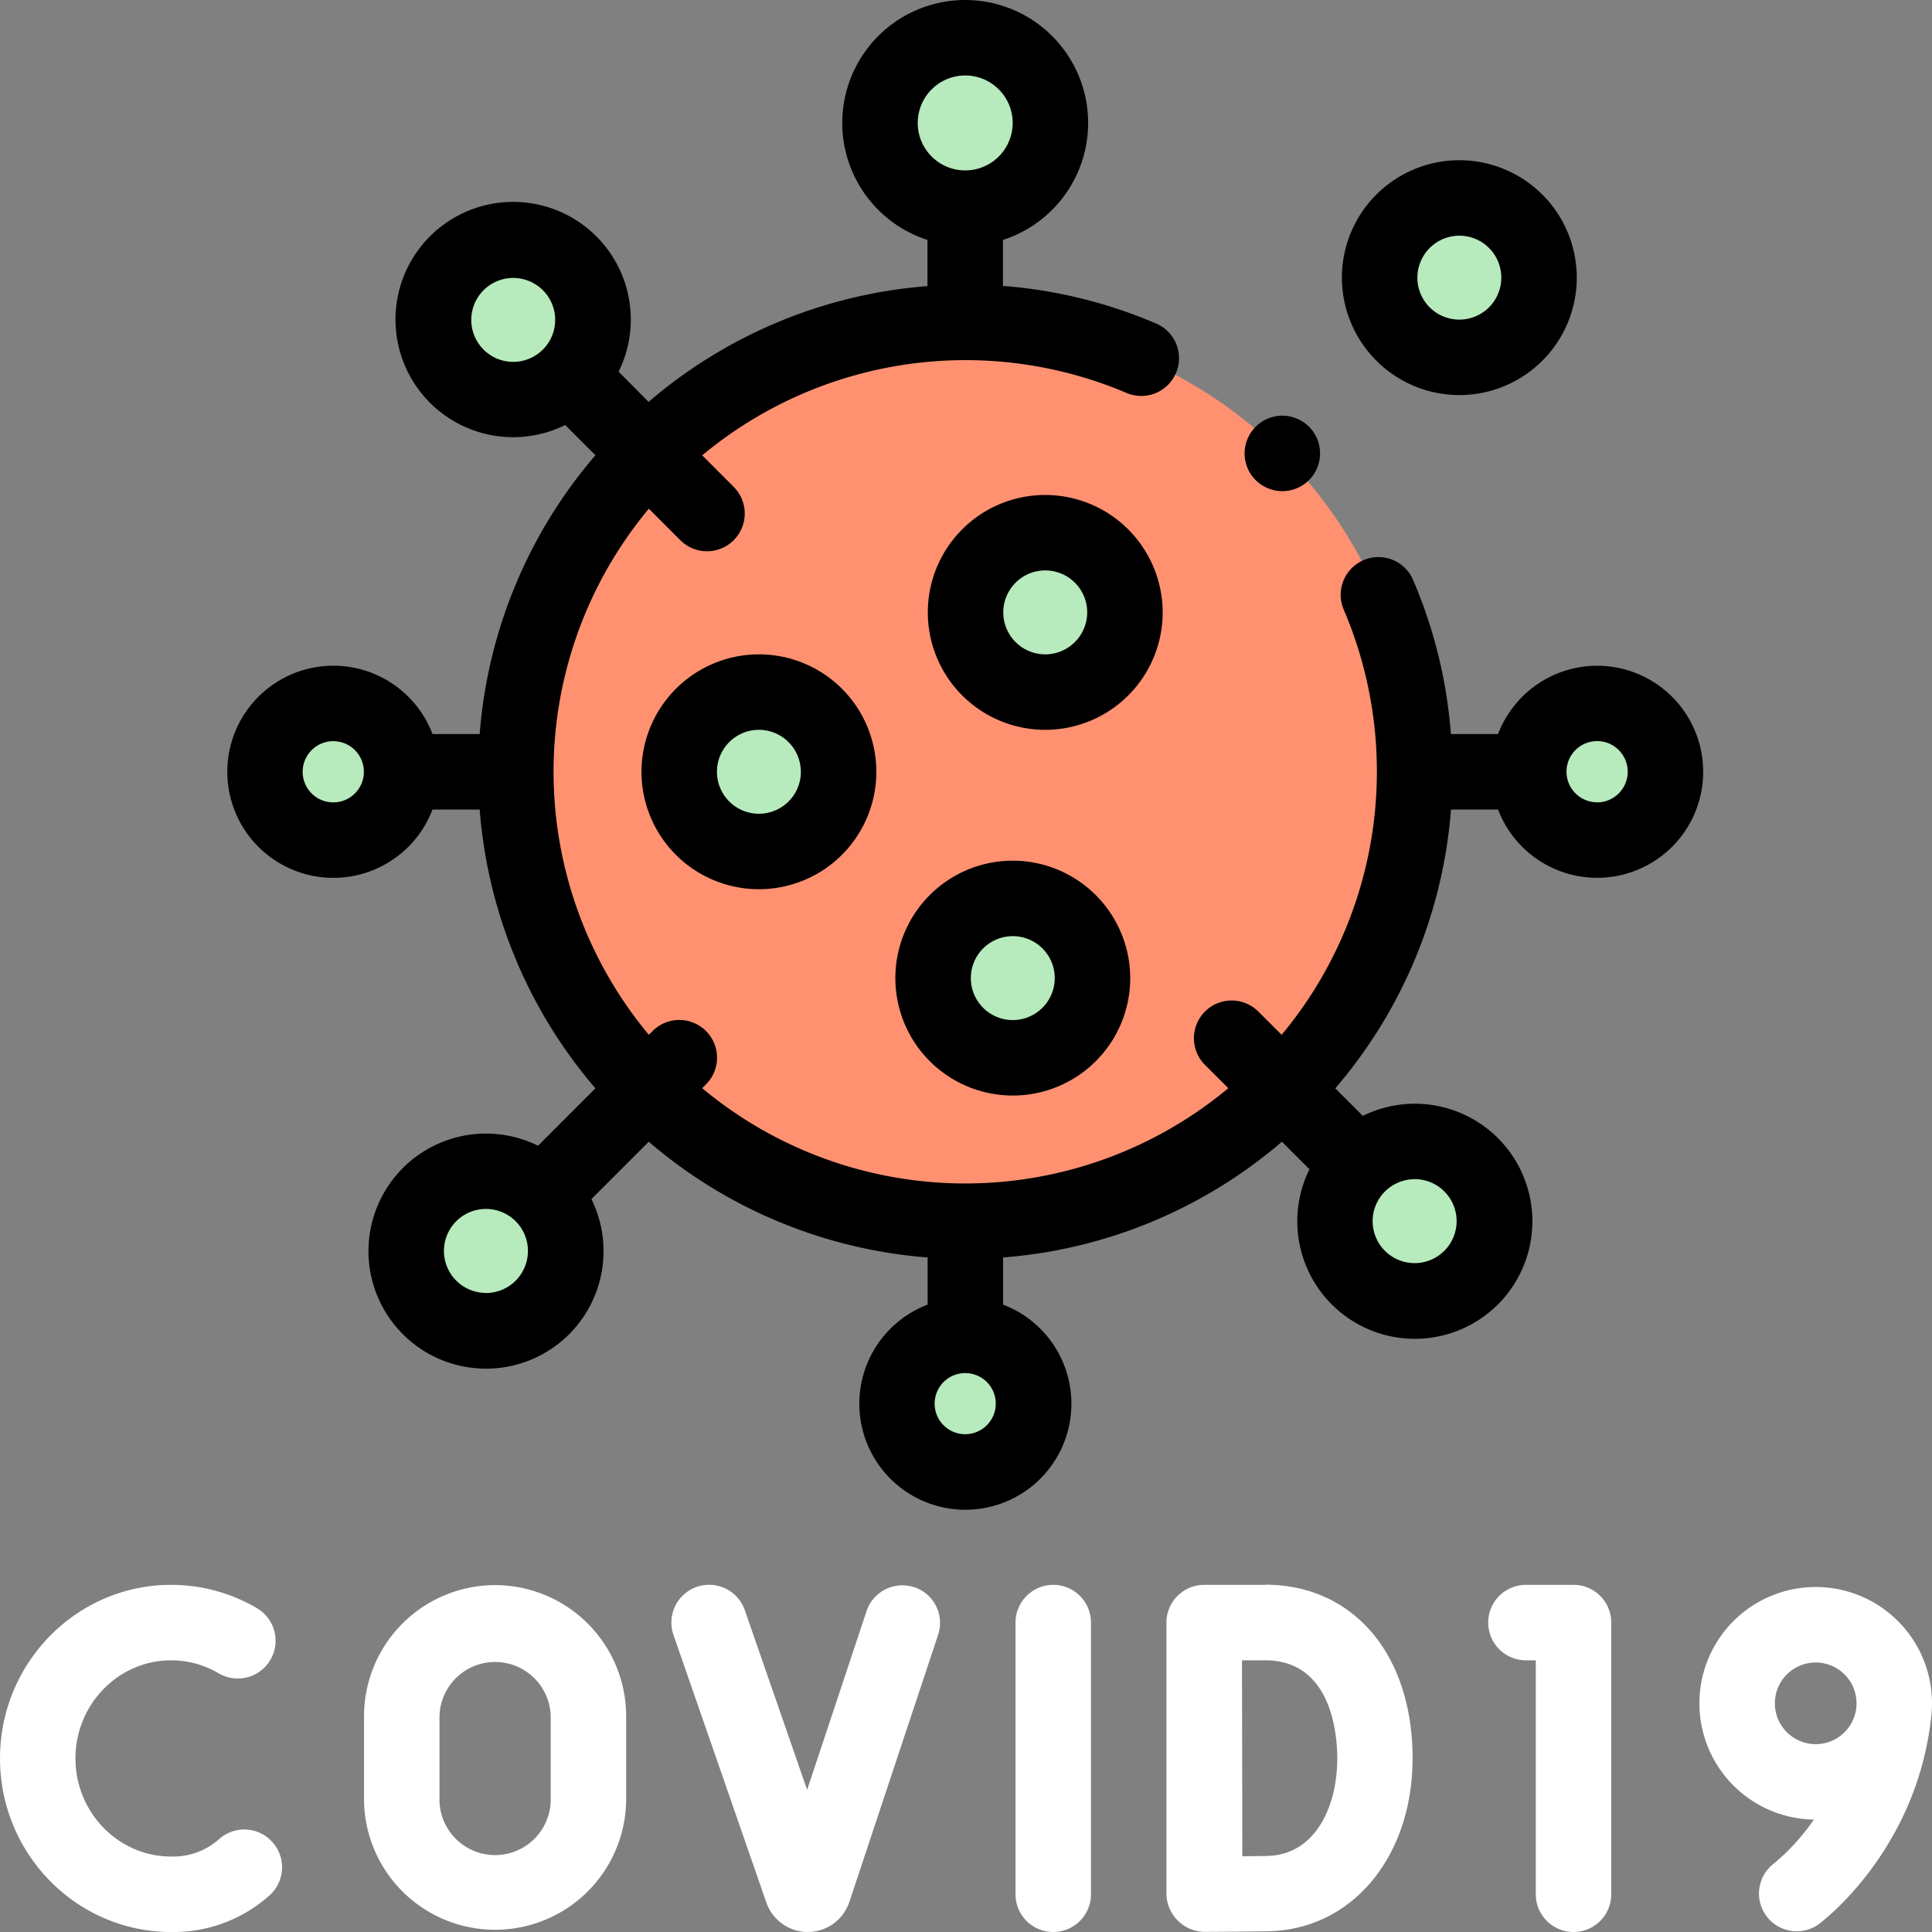 <svg xmlns="http://www.w3.org/2000/svg" id="Capa_1" viewBox="0 0 512 512"><rect x="0" y="0" width="512" height="512" fill="#808080" stroke="none"/><defs><style>.cls-1{fill:#ff9171}.cls-2{fill:#b7eabc}.cls-3{fill:#fff}</style></defs><title>LogoWithTextWSVG</title><circle cx="255.74" cy="204.54" r="119.07" class="cls-1"/><circle cx="128.79" cy="331.53" r="21.12" class="cls-2"/><circle cx="128.79" cy="331.53" r="21.12" class="cls-2"/><circle cx="255.79" cy="372" r="18.1" class="cls-2"/><circle cx="255.79" cy="372" r="18.1" class="cls-2"/><circle cx="255.76" cy="32.63" r="22.58" class="cls-2"/><circle cx="255.76" cy="32.63" r="22.58" class="cls-2"/><circle cx="88.29" cy="204.6" r="18.1" class="cls-2"/><circle cx="88.29" cy="204.6" r="18.1" class="cls-2"/><circle cx="423.19" cy="204.56" r="18.1" class="cls-2" transform="translate(-20.69 359.15) rotate(-45)"/><circle cx="423.19" cy="204.56" r="18.1" class="cls-2" transform="translate(-20.69 359.15) rotate(-45)"/><circle cx="374.79" cy="323.66" r="21.12" class="cls-2"/><circle cx="374.79" cy="323.66" r="21.12" class="cls-2"/><circle cx="201.11" cy="204.53" r="21.12" class="cls-2"/><circle cx="201.11" cy="204.53" r="21.12" class="cls-2"/><circle cx="276.98" cy="162.32" r="21.12" class="cls-2"/><circle cx="276.98" cy="162.32" r="21.12" class="cls-2"/><circle cx="268.4" cy="259.21" r="21.12" class="cls-2"/><circle cx="268.4" cy="259.21" r="21.12" class="cls-2"/><circle cx="136.03" cy="84.78" r="21.12" class="cls-2"/><circle cx="136.03" cy="84.78" r="21.12" class="cls-2"/><circle cx="386.81" cy="73.46" r="21.13" class="cls-2" transform="translate(1.35 153.71) rotate(-22.51)"/><circle cx="386.81" cy="73.46" r="21.13" class="cls-2" transform="translate(1.35 153.71) rotate(-22.51)"/><path d="M279.12,420a10,10,0,0,0-10,10v72a10,10,0,0,0,20,0V430A10,10,0,0,0,279.12,420Z" class="cls-3"/><path d="M58,487.44A18.24,18.24,0,0,1,45.35,492C31.37,492,20,480.33,20,466s11.37-26,25.35-26a24.77,24.77,0,0,1,12.59,3.44A10,10,0,0,0,68.1,426.19,44.91,44.91,0,0,0,45.35,420C20.34,420,0,440.63,0,466s20.34,46,45.35,46a38.17,38.17,0,0,0,26.12-9.74A10,10,0,0,0,58,487.44Z" class="cls-3"/><path d="M242.28,420.64A10,10,0,0,0,229.63,427L213.9,474.33l-16.52-47.62a10,10,0,0,0-18.9,6.56l24.64,71a11.64,11.64,0,0,0,11,7.73h.07A11.64,11.64,0,0,0,225.1,504l23.51-70.76a10,10,0,0,0-6.33-12.64Z" class="cls-3"/><path d="M131.21,420.07A34.77,34.77,0,0,0,96.47,454.8v22.46a34.74,34.74,0,0,0,69.47,0V454.8a34.77,34.77,0,0,0-34.73-34.73Zm14.73,57.19a14.74,14.74,0,0,1-29.47,0V454.8a14.74,14.74,0,0,1,29.47,0Z" class="cls-3"/><path d="M417,420H404.39a10,10,0,0,0,0,20H407v62a10,10,0,0,0,20,0V430A10,10,0,0,0,417,420Z" class="cls-3"/><path d="M512,451.4a30.82,30.82,0,1,0-31.31,30.81,57.44,57.44,0,0,1-10.54,11.6,10,10,0,0,0,12,16c1-.77,25.24-19.15,29.49-53.57A31.15,31.15,0,0,0,512,451.4Zm-41.64,0a10.82,10.82,0,1,1,10.82,10.82A10.83,10.83,0,0,1,470.36,451.4Z" class="cls-3"/><path d="M423.26,176.43A28.14,28.14,0,0,0,397,194.53H384.5a127.75,127.75,0,0,0-10.15-41.15A10,10,0,0,0,356,161.31a109.11,109.11,0,0,1-16.35,112.93l-6.3-6.29a10,10,0,0,0-14.14,14.14l6.3,6.29a108.85,108.85,0,0,1-139.42,0l1-1a10,10,0,0,0-14.14-14.15l-1,1a108.85,108.85,0,0,1,0-139.42l8.22,8.23a10,10,0,1,0,14.14-14.14l-8.22-8.23A109.09,109.09,0,0,1,298.6,104.16a10,10,0,0,0,7.86-18.39,127.86,127.86,0,0,0-40.67-10V63.59a32.58,32.58,0,1,0-20,0V75.82a128.61,128.61,0,0,0-73.9,30.68l-7.95-8a31.18,31.18,0,1,0-14.15,14.14l8,8a128.57,128.57,0,0,0-30.67,73.89h-12.5a28.11,28.11,0,1,0,0,20h12.5a128.54,128.54,0,0,0,30.67,73.89l-15.2,15.21a31.15,31.15,0,1,0,14.14,14.14l15.2-15.2a128.6,128.6,0,0,0,73.9,30.67v12.5a28.1,28.1,0,1,0,20,0v-12.5a128.57,128.57,0,0,0,73.89-30.67l7.3,7.29a31.15,31.15,0,1,0,14.14-14.14l-7.3-7.3a128.47,128.47,0,0,0,30.67-73.89H397a28.1,28.1,0,1,0,26.27-38.1ZM255.79,20a12.58,12.58,0,1,1-12.58,12.58A12.59,12.59,0,0,1,255.79,20ZM136,95.9a11.12,11.12,0,1,1,11.13-11.12A11.13,11.13,0,0,1,136,95.9ZM88.32,212.64a8.11,8.11,0,1,1,8.11-8.11A8.11,8.11,0,0,1,88.32,212.64Zm40.47,130a11.13,11.13,0,1,1,11.12-11.13A11.14,11.14,0,0,1,128.79,342.66Zm127,37.44a8.1,8.1,0,1,1,8.1-8.1,8.11,8.11,0,0,1-8.1,8.1Zm119.09-67.6a11.13,11.13,0,1,1-11.12,11.13A11.14,11.14,0,0,1,374.88,312.5Zm48.38-99.86a8.11,8.11,0,1,1,8.1-8.11A8.12,8.12,0,0,1,423.26,212.64Z"/><path d="M170,204.53a31.12,31.12,0,1,0,31.12-31.12A31.15,31.15,0,0,0,170,204.53Zm42.24,0a11.12,11.12,0,1,1-11.12-11.12A11.13,11.13,0,0,1,212.23,204.53Z"/><path d="M277,131.17a31.12,31.12,0,1,0,31.12,31.12A31.16,31.16,0,0,0,277,131.17Zm0,42.24a11.12,11.12,0,1,1,11.12-11.12A11.14,11.14,0,0,1,277,173.41Z"/><path d="M268.4,228.09a31.12,31.12,0,1,0,31.12,31.12A31.16,31.16,0,0,0,268.4,228.09Zm0,42.24a11.12,11.12,0,1,1,11.12-11.12A11.14,11.14,0,0,1,268.4,270.33Z"/><path d="M386.74,104.7a31.12,31.12,0,1,0-31.12-31.12A31.15,31.15,0,0,0,386.74,104.7Zm0-42.24a11.12,11.12,0,1,1-11.12,11.12A11.14,11.14,0,0,1,386.74,62.46Z"/><path d="M339.83,130.16a10,10,0,1,0-7.07-2.93A10.08,10.08,0,0,0,339.83,130.16Z"/><path d="M335.32,420h-16.2a10,10,0,0,0-10,10v72a10.13,10.13,0,0,0,3.11,7.06,10,10,0,0,0,7,2.9h.05c.44,0,11-.06,16.77-.16,22.19-.39,38.3-19.67,38.3-45.84,0-27.51-15.7-46-39.07-46Zm.42,71.85-6.51.08c0-8.45-.08-43.13-.09-51.93h6.18c17.7,0,19.07,19.9,19.07,26C354.39,478.69,348.63,491.61,335.74,491.84Z" class="cls-3"/></svg>